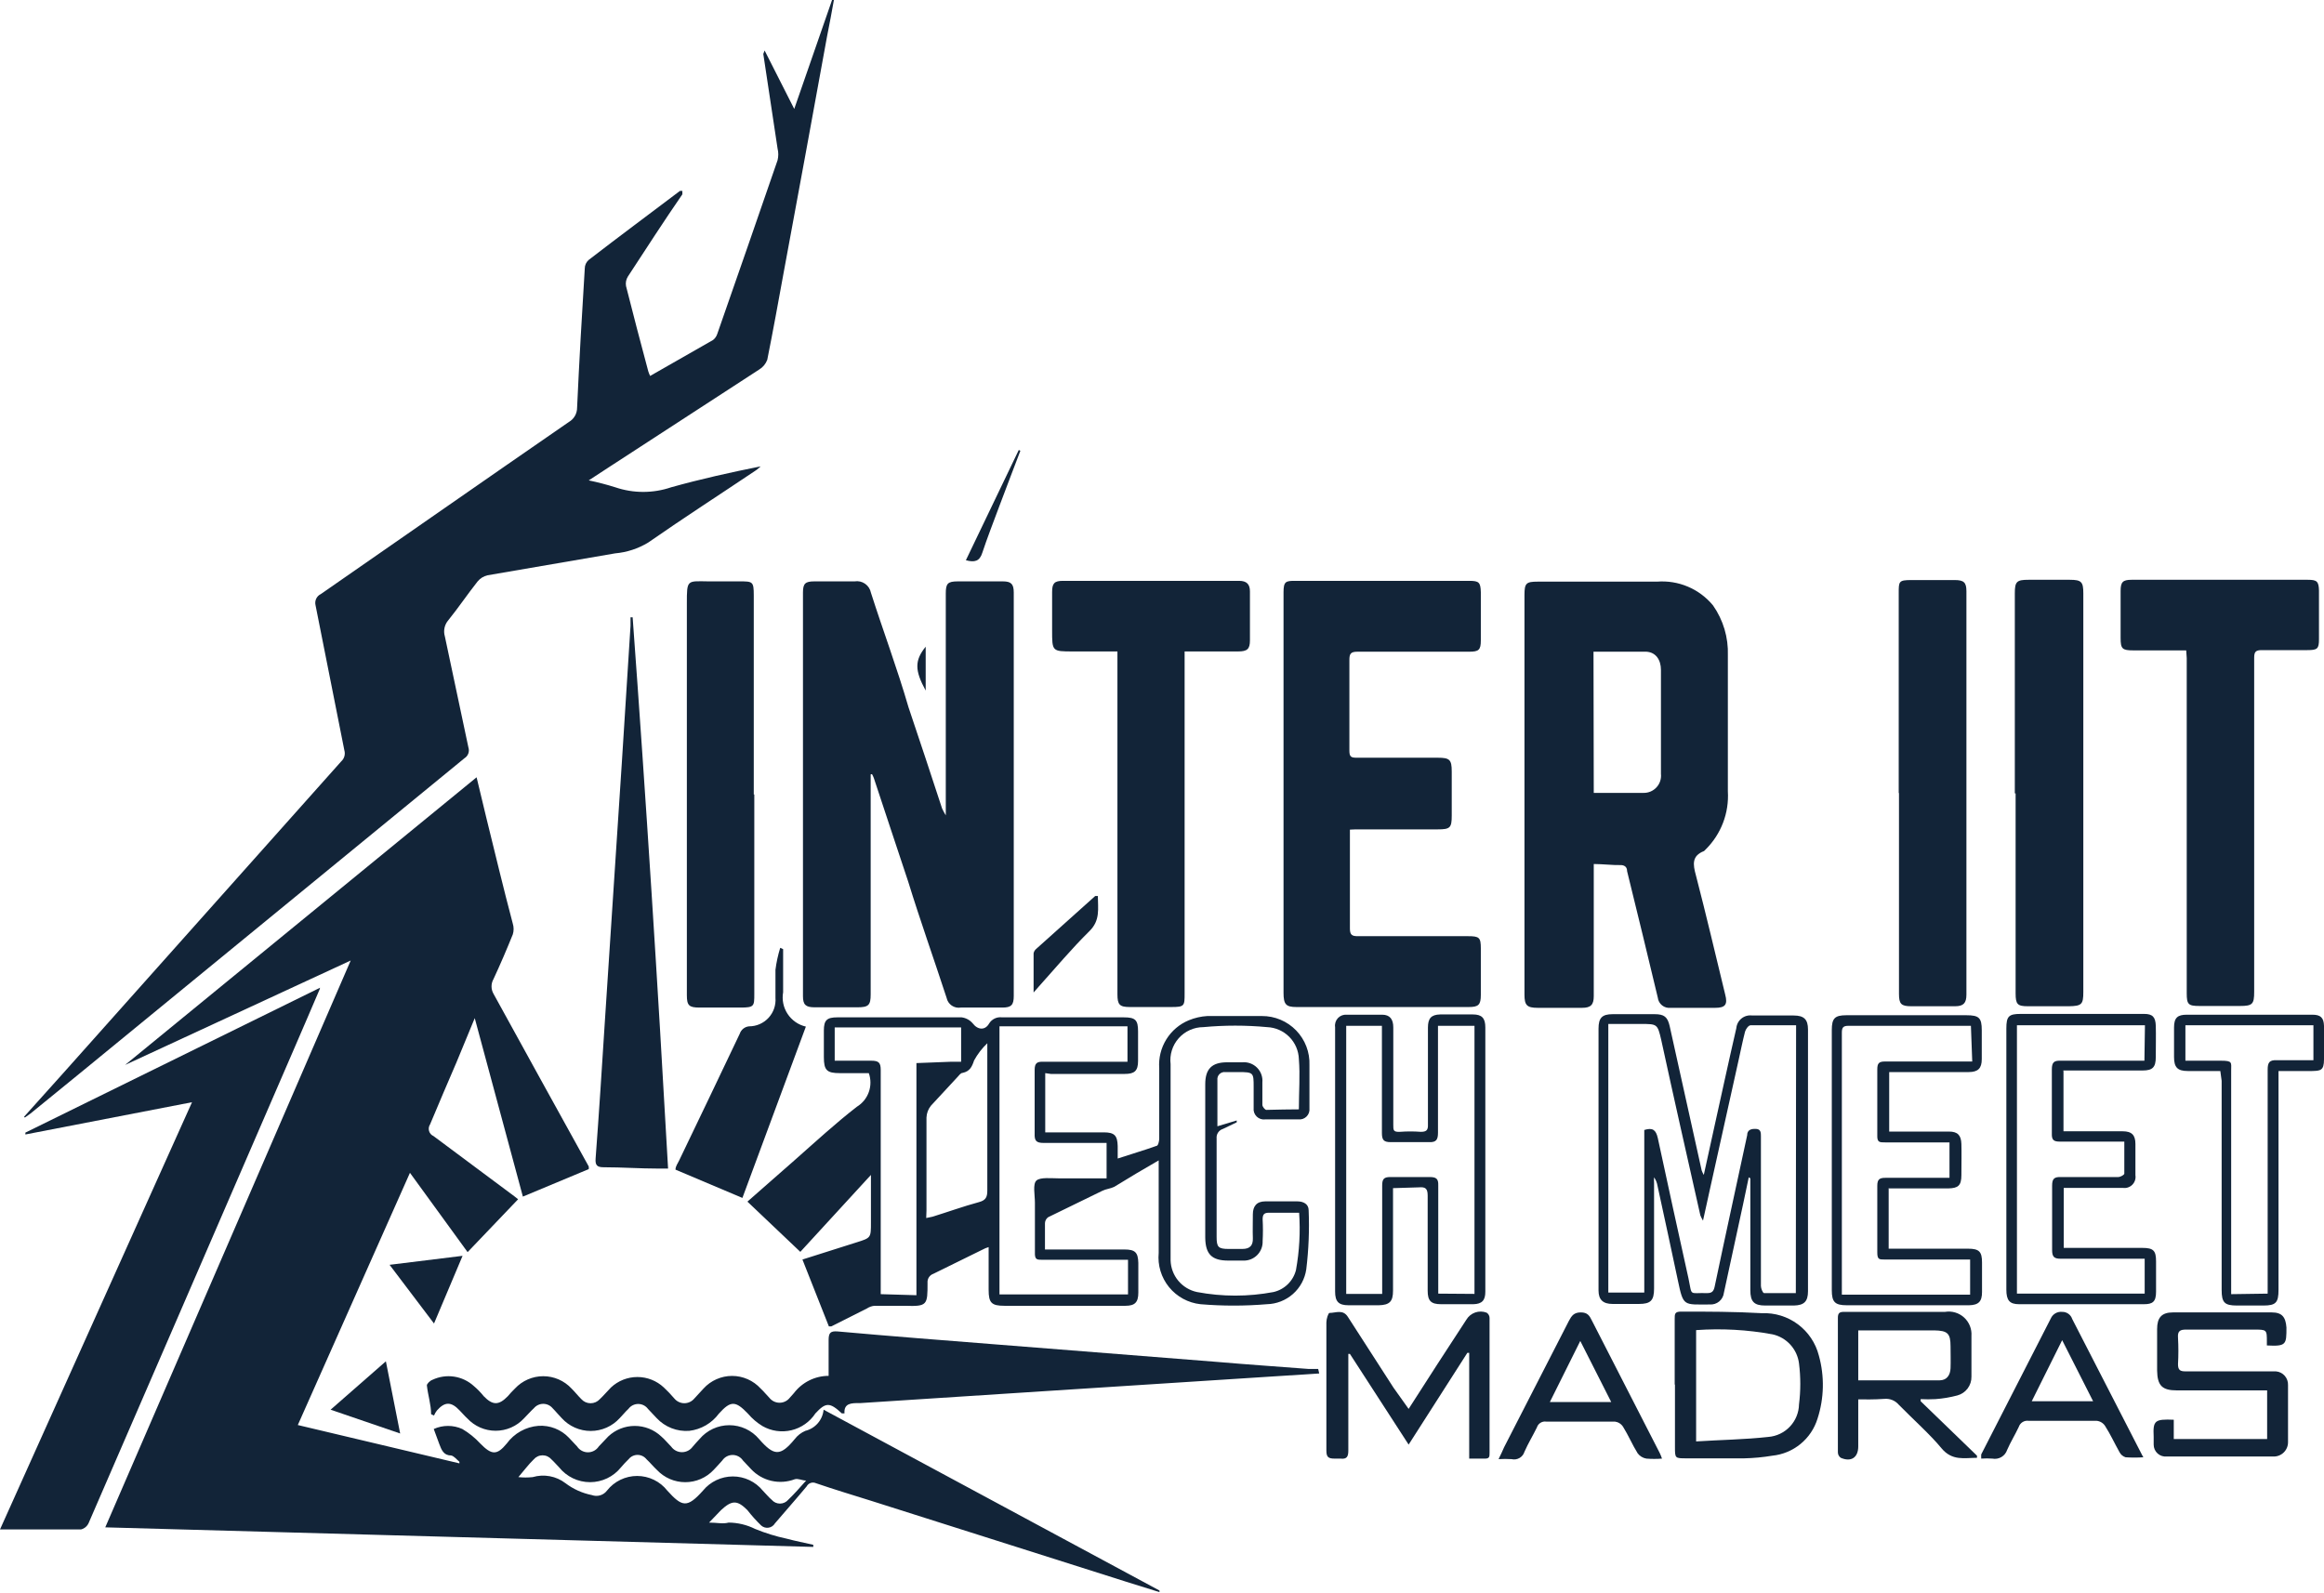 <svg width="754" height="517" viewBox="0 0 754 517" fill="none" xmlns="http://www.w3.org/2000/svg">
<g clip-path="url(#clip0_37_1217)">
<path d="M169.644 388.308L154.026 330.396L148.106 344.724C145.188 351.416 142.356 358.193 139.525 364.885C139.318 365.198 139.183 365.553 139.127 365.924C139.072 366.295 139.098 366.673 139.205 367.032C139.311 367.392 139.494 367.724 139.742 368.005C139.99 368.287 140.297 368.51 140.64 368.66L166.898 388.222L168.099 389.166L151.71 406.325L133.003 380.586L96.621 462.435L149.05 474.875V474.36C148.191 473.673 147.333 472.472 146.304 472.301C143.901 472.301 143.215 470.413 142.528 468.612C141.842 466.81 141.413 465.609 140.726 463.721C142.182 463.063 143.762 462.722 145.36 462.722C146.958 462.722 148.537 463.063 149.993 463.721C152.159 465.001 154.124 466.591 155.828 468.44C159.518 472.215 161.234 472.301 164.409 468.44C165.608 466.794 167.149 465.428 168.926 464.436C170.704 463.443 172.676 462.848 174.706 462.692C176.533 462.575 178.364 462.861 180.069 463.528C181.774 464.195 183.311 465.227 184.574 466.553L187.234 469.384C187.617 469.968 188.139 470.448 188.753 470.78C189.367 471.112 190.054 471.285 190.753 471.285C191.451 471.285 192.138 471.112 192.752 470.78C193.366 470.448 193.888 469.968 194.271 469.384L197.36 466.124C199.683 463.94 202.752 462.724 205.941 462.724C209.129 462.724 212.198 463.94 214.521 466.124C215.723 467.153 216.667 468.354 217.782 469.469C218.18 470.019 218.702 470.466 219.306 470.774C219.911 471.083 220.579 471.244 221.257 471.244C221.936 471.244 222.604 471.083 223.208 470.774C223.813 470.466 224.335 470.019 224.733 469.469C225.505 468.612 226.191 467.754 226.964 466.982C228.148 465.574 229.625 464.443 231.293 463.666C232.96 462.89 234.778 462.488 236.617 462.488C238.457 462.488 240.274 462.89 241.941 463.666C243.609 464.443 245.087 465.574 246.271 466.982C251.076 472.472 253.135 472.73 257.855 466.982C258.752 465.815 259.934 464.9 261.287 464.322C262.866 463.936 264.284 463.068 265.346 461.837C266.407 460.607 267.058 459.076 267.208 457.458L376.185 516.142V516.657L365.459 513.311L282.739 487.058C276.733 485.17 270.726 483.368 264.719 481.309C264.182 481.066 263.572 481.038 263.014 481.229C262.456 481.42 261.992 481.817 261.716 482.339C258.37 486.371 254.852 490.318 251.419 494.35C251.2 494.722 250.9 495.04 250.542 495.282C250.185 495.524 249.778 495.684 249.351 495.75C248.924 495.816 248.488 495.786 248.074 495.662C247.66 495.539 247.278 495.325 246.957 495.037C245.354 493.485 243.863 491.822 242.495 490.06C239.234 486.8 237.518 486.714 233.914 490.06L230.053 494.093C232.627 494.093 234.515 494.607 236.403 494.093C239.382 494.117 242.317 494.821 244.984 496.152C248.314 497.517 251.76 498.579 255.281 499.326C258.112 500.099 260.944 500.613 263.861 501.3V501.986L34.152 495.637L113.782 311.693L40.587 345.582L154.627 252.237L157.802 265.449C160.634 276.946 163.38 288.443 166.383 299.767C166.722 300.886 166.722 302.08 166.383 303.199C164.409 308.089 162.35 312.894 160.119 317.698C159.697 318.429 159.475 319.257 159.475 320.101C159.475 320.944 159.697 321.772 160.119 322.503C170.359 341.149 180.656 359.824 191.01 378.527C191.045 378.812 191.045 379.1 191.01 379.385L169.644 388.308ZM168.185 479.336C169.725 479.503 171.278 479.503 172.819 479.336C174.622 478.803 176.526 478.704 178.375 479.047C180.225 479.389 181.966 480.165 183.459 481.309C185.989 483.23 188.923 484.551 192.04 485.17C192.904 485.483 193.845 485.51 194.726 485.247C195.606 484.984 196.379 484.446 196.931 483.712C198.095 482.231 199.58 481.033 201.275 480.21C202.969 479.387 204.829 478.959 206.713 478.959C208.597 478.959 210.456 479.387 212.151 480.21C213.845 481.033 215.331 482.231 216.495 483.712C221.3 489.031 222.931 489.46 228.079 483.712C229.254 482.276 230.734 481.119 232.411 480.324C234.087 479.53 235.92 479.117 237.776 479.117C239.631 479.117 241.464 479.53 243.141 480.324C244.818 481.119 246.297 482.276 247.472 483.712C248.502 484.741 249.36 485.856 250.389 486.714C250.72 487.096 251.128 487.402 251.587 487.612C252.046 487.822 252.545 487.93 253.05 487.93C253.554 487.93 254.053 487.822 254.512 487.612C254.971 487.402 255.379 487.096 255.71 486.714C257.683 484.827 259.485 482.768 261.545 480.451C260.257 480.451 258.885 479.679 257.855 480.023C255.438 480.944 252.801 481.126 250.28 480.546C247.758 479.965 245.467 478.648 243.696 476.762L241.036 473.931C240.667 473.382 240.169 472.933 239.586 472.622C239.002 472.312 238.351 472.149 237.69 472.149C237.029 472.149 236.378 472.312 235.794 472.622C235.21 472.933 234.712 473.382 234.343 473.931C233.399 474.961 232.455 476.076 231.512 477.019C230.332 478.271 228.909 479.269 227.331 479.95C225.752 480.632 224.05 480.983 222.33 480.983C220.61 480.983 218.909 480.632 217.33 479.95C215.751 479.269 214.328 478.271 213.149 477.019C211.947 475.904 210.918 474.617 209.716 473.502C209.37 473.072 208.933 472.726 208.435 472.488C207.938 472.25 207.393 472.126 206.842 472.126C206.29 472.126 205.745 472.25 205.248 472.488C204.751 472.726 204.313 473.072 203.967 473.502C203.092 474.345 202.262 475.233 201.479 476.162C200.273 477.665 198.744 478.878 197.007 479.712C195.269 480.545 193.366 480.978 191.439 480.978C189.512 480.978 187.609 480.545 185.871 479.712C184.134 478.878 182.605 477.665 181.399 476.162C180.541 475.304 179.769 474.36 178.911 473.588C178.556 473.172 178.116 472.837 177.62 472.608C177.123 472.379 176.583 472.261 176.036 472.261C175.49 472.261 174.949 472.379 174.453 472.608C173.957 472.837 173.516 473.172 173.162 473.588C171.531 475.132 169.901 477.363 168.185 479.336Z" fill="#122438"/>
<path d="M7.809 362.398L20.594 348.156L110.693 247.089C111.187 246.647 111.546 246.074 111.728 245.436C111.91 244.798 111.908 244.123 111.723 243.486C108.548 227.785 105.545 212.085 102.37 196.385C102.2 195.678 102.278 194.935 102.591 194.28C102.903 193.624 103.431 193.095 104.086 192.781C130.944 174.163 157.716 155.461 184.574 136.929C185.387 136.46 186.061 135.784 186.528 134.97C186.995 134.157 187.239 133.234 187.234 132.296C187.921 117.281 188.779 102.182 189.723 87.167C189.718 86.63 189.831 86.099 190.053 85.609C190.276 85.121 190.602 84.686 191.01 84.337C200.792 76.787 210.746 69.408 220.614 61.944H221.386C221.413 62.315 221.413 62.688 221.386 63.059C215.465 71.639 209.545 80.819 203.71 89.742C203.133 90.661 202.919 91.762 203.109 92.83C205.426 102.01 207.828 111.19 210.317 120.456C210.485 120.982 210.686 121.498 210.918 122L231.34 110.332C231.984 109.826 232.462 109.139 232.713 108.359C239.292 89.541 245.813 70.752 252.277 51.992C252.583 50.752 252.583 49.456 252.277 48.217L247.644 17.502C247.644 17.502 247.644 17.502 248.073 16.387L257.683 35.347L269.954 3.05176e-05H270.554C269.868 3.947 269.096 7.893 268.323 11.84C263.69 37.349 258.999 62.888 254.251 88.454C252.535 97.892 250.819 107.329 248.931 116.767C248.43 118.096 247.492 119.215 246.271 119.941L197.703 151.514L191.01 155.889C193.906 156.489 196.77 157.234 199.591 158.12C205.487 160.133 211.886 160.133 217.782 158.12C227.307 155.46 236.918 153.316 246.785 151.342C246.378 151.738 245.948 152.111 245.498 152.458C233.743 160.351 221.901 167.987 210.317 176.051C207.059 178.033 203.389 179.236 199.591 179.569L158.145 186.69C156.902 186.987 155.788 187.68 154.97 188.663C151.71 192.781 148.706 197.243 145.446 201.275C144.836 201.984 144.414 202.835 144.219 203.749C144.024 204.664 144.062 205.612 144.33 206.508C146.904 218.52 149.393 230.531 151.967 242.542C152.183 243.188 152.173 243.887 151.939 244.526C151.705 245.165 151.261 245.706 150.68 246.06L25.657 348.499L9.868 361.368L8.066 362.655L7.809 362.398Z" fill="#122438"/>
<path d="M282.482 251.293V255.669C282.482 277.976 282.482 300.311 282.482 322.675C282.482 326.192 281.795 326.879 278.191 326.879H264.29C261.373 326.879 260.515 326.021 260.515 323.275C260.515 279.634 260.515 235.965 260.515 192.266C260.515 189.349 261.287 188.663 264.204 188.663C268.581 188.663 272.785 188.663 277.247 188.663C278.44 188.462 279.665 188.735 280.659 189.424C281.653 190.114 282.338 191.165 282.567 192.352C286.515 204.707 291.148 217.061 294.752 229.502C298.442 240.397 302.046 251.379 305.65 262.361C306.007 263.127 306.408 263.872 306.851 264.591C306.851 263.219 306.851 262.618 306.851 262.018C306.851 238.853 306.851 215.774 306.851 192.61C306.851 189.35 307.452 188.663 310.798 188.663H325.386C328.046 188.663 328.904 189.521 328.904 192.266C328.904 235.907 328.904 279.548 328.904 323.189C328.904 326.106 328.132 326.964 325.214 326.964H311.742C310.709 327.141 309.647 326.909 308.782 326.317C307.917 325.724 307.317 324.818 307.109 323.79C302.99 311.178 298.528 298.652 294.666 286.126C290.977 274.973 287.201 263.734 283.511 252.494C283.347 252.05 283.146 251.619 282.911 251.207L282.482 251.293Z" fill="#122438"/>
<path d="M517.082 280.378V323.275C517.082 326.021 516.139 327.05 513.307 327.05H498.891C495.373 327.05 494.601 326.192 494.601 322.761C494.601 299.768 494.601 276.689 494.601 253.696C494.601 233.534 494.601 213.286 494.601 193.125C494.601 189.264 495.115 188.749 498.891 188.749H537.591C541.021 188.476 544.466 189.036 547.633 190.38C550.8 191.724 553.596 193.814 555.782 196.471C559.1 201.212 560.787 206.902 560.587 212.686C560.587 227.356 560.587 242.113 560.587 256.784C560.8 260.262 560.268 263.745 559.024 267.001C557.781 270.256 555.857 273.208 553.38 275.659L552.865 276.174C548.832 277.718 549.261 280.549 550.205 283.981C553.551 296.85 556.554 309.72 559.729 322.761C560.587 326.021 559.729 327.05 556.469 327.05H542.053C541.556 327.11 541.053 327.07 540.572 326.934C540.091 326.798 539.642 326.567 539.251 326.256C538.86 325.945 538.534 325.559 538.294 325.121C538.053 324.683 537.901 324.201 537.848 323.704C534.587 309.977 531.241 296.336 527.894 282.694C527.894 281.236 526.95 280.635 525.406 280.721C523.861 280.807 519.743 280.378 517.082 280.378ZM517.082 257.299C522.66 257.299 527.98 257.299 533.214 257.299C534.007 257.316 534.795 257.163 535.524 256.852C536.254 256.54 536.908 256.077 537.444 255.492C537.98 254.907 538.385 254.215 538.633 253.462C538.88 252.708 538.963 251.91 538.878 251.122C538.878 239.683 538.878 228.443 538.878 217.404C538.878 214.058 537.162 211.656 534.158 211.485C528.495 211.485 522.832 211.485 516.997 211.485L517.082 257.299Z" fill="#122438"/>
<path d="M437.967 269.224V284.153C437.967 289.815 437.967 295.392 437.967 301.312C437.967 303.285 438.568 303.8 440.456 303.8H476.324C479.928 303.8 480.442 304.229 480.442 307.746C480.442 312.808 480.442 317.784 480.442 322.846C480.442 326.106 479.67 326.792 476.495 326.792H420.634C417.202 326.792 416.429 325.935 416.429 322.16C416.429 282.122 416.429 242.256 416.429 202.562C416.429 199.13 416.429 195.698 416.429 192.181C416.429 188.663 417.201 188.491 420.119 188.491H476.753C479.842 188.491 480.357 189.006 480.442 192.181V207.795C480.442 210.969 479.756 211.485 476.581 211.485H440.37C438.139 211.485 437.796 212.256 437.796 214.23C437.796 224.01 437.796 233.791 437.796 243.572C437.796 245.545 438.31 245.888 440.112 245.888H466.456C470.317 245.888 471.003 246.489 471.003 250.349V264.677C471.003 268.624 470.489 269.139 466.456 269.139H439.855L437.967 269.224Z" fill="#122438"/>
<path d="M339.116 348.241V367.459H358.079C361.597 367.459 362.541 368.489 362.627 371.92V375.953C367.003 374.495 371.208 373.293 375.241 371.835C375.756 371.835 376.099 370.291 376.099 369.518C376.099 361.883 376.099 354.247 376.099 346.611C375.868 343.342 376.672 340.083 378.397 337.296C380.122 334.509 382.68 332.334 385.71 331.082C387.621 330.293 389.651 329.829 391.716 329.71C397.637 329.71 403.558 329.71 409.393 329.71C411.469 329.696 413.526 330.104 415.439 330.908C417.353 331.712 419.084 332.895 420.528 334.387C421.971 335.878 423.098 337.647 423.839 339.586C424.579 341.524 424.92 343.593 424.838 345.667C424.838 350.3 424.838 355.019 424.838 359.652C424.893 360.138 424.837 360.631 424.675 361.093C424.514 361.555 424.25 361.975 423.904 362.321C423.557 362.667 423.138 362.93 422.676 363.092C422.214 363.254 421.721 363.31 421.234 363.255H410.508C410.004 363.324 409.49 363.276 409.007 363.116C408.524 362.956 408.083 362.689 407.719 362.333C407.355 361.977 407.077 361.543 406.906 361.064C406.735 360.584 406.676 360.072 406.733 359.566C406.733 357.335 406.733 355.105 406.733 352.788C406.733 348.07 406.733 347.898 401.756 347.898H397.551C397.203 347.857 396.85 347.895 396.519 348.01C396.188 348.124 395.887 348.313 395.639 348.56C395.391 348.808 395.203 349.109 395.088 349.44C394.974 349.771 394.936 350.124 394.977 350.472V365.486L401.241 363.599V364.199L396.779 366.344C396.13 366.54 395.57 366.955 395.194 367.519C394.819 368.082 394.651 368.759 394.72 369.433C394.72 380.071 394.72 390.709 394.72 401.348C394.72 404.694 395.234 405.295 398.667 405.295H403.043C405.531 405.295 406.561 404.18 406.475 401.777C406.389 399.375 406.475 396.63 406.475 394.056C406.475 391.482 407.677 389.852 410.508 389.852H420.891C422.865 389.852 424.581 390.709 424.581 392.769C424.84 399.156 424.581 405.555 423.809 411.901C423.363 414.996 421.833 417.833 419.492 419.907C417.151 421.98 414.15 423.157 411.023 423.226C403.856 423.828 396.652 423.828 389.485 423.226C385.49 422.793 381.826 420.803 379.288 417.688C376.75 414.572 375.543 410.582 375.927 406.582C375.927 398.002 375.927 388.737 375.927 379.814C375.927 379.042 375.927 378.184 375.927 376.554C370.865 379.471 366.231 382.216 361.512 385.133C360.31 385.734 358.852 385.819 357.65 386.42L340.059 394.999C339.758 395.217 339.508 395.5 339.33 395.826C339.152 396.153 339.049 396.516 339.03 396.887C339.03 399.633 339.03 402.378 339.03 405.467H341.861H364.772C368.29 405.467 369.234 406.41 369.32 409.842V419.451C369.32 422.626 368.205 423.741 365.116 423.741H325.901C321.696 423.741 320.753 422.797 320.753 418.593V404.694C320.036 404.901 319.345 405.19 318.693 405.552L302.819 413.36C302.224 413.567 301.716 413.966 301.375 414.494C301.033 415.023 300.877 415.65 300.931 416.277C300.931 423.484 300.931 423.998 293.551 423.741H283.683C282.825 423.831 282.002 424.125 281.281 424.599L269.696 430.433H268.924L260.343 408.727L277.934 403.15C282.568 401.691 282.568 401.691 282.568 396.715V381.272L259.657 406.238L242.495 389.938L258.026 376.296C264.634 370.462 271.155 364.456 278.02 359.137C279.815 358.039 281.178 356.357 281.881 354.373C282.584 352.39 282.584 350.225 281.881 348.241H272.442C268.238 348.241 267.294 347.297 267.294 343.008V334.428C267.294 331.082 268.238 330.138 271.67 330.138H300.588C304.363 330.138 308.224 330.138 312 330.138C313.406 330.322 314.692 331.026 315.604 332.112C317.234 334.257 319.637 334.429 320.924 332.112C321.362 331.414 321.991 330.857 322.736 330.507C323.482 330.157 324.312 330.029 325.129 330.138H364.601C368.376 330.138 369.234 330.997 369.234 334.686C369.234 338.375 369.234 341.035 369.234 344.295C369.234 347.555 368.033 348.499 364.944 348.499H340.918L339.116 348.241ZM421.406 359.995C421.406 354.333 421.835 348.928 421.406 343.694C421.321 340.982 420.212 338.404 418.301 336.477C416.39 334.551 413.82 333.42 411.109 333.313C404.231 332.669 397.307 332.669 390.429 333.313C388.913 333.314 387.414 333.637 386.031 334.26C384.648 334.882 383.413 335.791 382.408 336.926C381.402 338.062 380.649 339.397 380.198 340.844C379.746 342.292 379.607 343.819 379.789 345.324C379.789 366.516 379.789 388.222 379.789 408.984C379.852 411.415 380.734 413.754 382.291 415.622C383.848 417.49 385.99 418.778 388.37 419.279C396.564 420.824 404.974 420.824 413.168 419.279C414.921 418.878 416.53 418 417.816 416.744C419.103 415.488 420.019 413.901 420.462 412.158C421.576 406.019 421.922 399.765 421.492 393.541H420.29H411.71C410.079 393.541 409.65 394.142 409.65 395.686C409.778 398.029 409.778 400.378 409.65 402.721C409.688 403.572 409.546 404.421 409.235 405.214C408.923 406.007 408.449 406.726 407.843 407.324C407.236 407.923 406.511 408.387 405.714 408.688C404.917 408.989 404.065 409.119 403.215 409.07H398.495C393.175 409.07 391.116 407.011 391.03 401.692V383.245C391.03 372.778 391.03 362.312 391.03 351.845C391.03 346.869 393.175 344.724 398.152 344.724H403.043C403.919 344.645 404.802 344.759 405.629 345.059C406.456 345.359 407.207 345.837 407.829 346.458C408.451 347.08 408.929 347.831 409.229 348.658C409.529 349.485 409.643 350.368 409.564 351.244C409.564 353.646 409.564 356.134 409.564 358.536C409.564 359.137 410.423 360.167 410.852 360.167C414.799 360.081 418.059 359.995 421.406 359.995ZM365.974 408.813H338.258C336.37 408.813 335.683 408.812 335.769 406.324C335.769 401.005 335.769 395.6 335.769 390.281C335.769 387.793 334.997 384.19 336.284 383.074C337.571 381.959 341.089 382.388 343.663 382.388H359.023V370.891H356.277C350.442 370.891 344.521 370.891 338.601 370.891C336.112 370.891 335.597 370.119 335.683 367.802C335.683 360.939 335.683 354.075 335.683 347.212C335.683 344.981 336.456 344.466 338.515 344.552H365.802V333.056H324.271V420.052H365.974V408.813ZM297.327 420.309V417.392C297.327 396.887 297.327 376.468 297.327 356.049C297.327 352.359 297.327 348.67 297.327 344.981L308.396 344.552H311.828V333.399H270.812V344.209C274.931 344.209 278.792 344.209 282.654 344.209C285.056 344.209 285.743 344.809 285.743 347.212C285.743 370.462 285.743 393.626 285.743 416.877V419.966L297.327 420.309ZM300.502 395.257L302.561 394.828C307.538 393.284 312.515 391.482 317.578 390.109C319.894 389.508 320.323 388.393 320.323 386.334C320.323 371.32 320.323 356.392 320.323 341.463C320.323 340.691 320.323 340.005 320.323 338.547C318.612 340.171 317.164 342.052 316.033 344.123C315.347 346.182 314.66 347.641 312.343 348.156C311.657 348.156 311.142 349.013 310.627 349.528C307.795 352.617 304.964 355.62 302.046 358.794C301.155 359.889 300.643 361.244 300.588 362.655C300.588 372.693 300.588 382.731 300.588 392.769L300.502 395.257Z" fill="#122438"/>
<path d="M103.743 320.958C100.997 327.307 98.337 333.656 95.591 339.919L58.007 426.744C48.224 449.222 38.528 471.786 28.746 494.264C28.514 494.774 28.17 495.224 27.739 495.581C27.308 495.937 26.801 496.191 26.257 496.323C17.677 496.323 9.696 496.323 1.373 496.323H0L62.297 357.679L8.238 368.146V367.545L103.828 320.53L103.743 320.958Z" fill="#122438"/>
<path d="M384.337 211.399V214.744C384.337 250.607 384.337 286.469 384.337 322.332C384.337 326.45 384.337 326.792 379.961 326.792H366.574C363.228 326.792 362.541 326.021 362.541 322.675C362.541 286.698 362.541 250.75 362.541 214.83V211.399H348.126C341.347 211.399 341.347 211.398 341.347 204.535C341.347 200.417 341.347 195.956 341.347 192.095C341.347 189.264 342.119 188.491 344.865 188.491H402.013C404.502 188.491 405.532 189.607 405.532 191.923C405.532 197.242 405.532 202.476 405.532 207.795C405.532 210.626 404.673 211.399 401.67 211.399H384.337Z" fill="#122438"/>
<path d="M709.294 211.055H692.132C688.528 211.055 688.013 210.541 688.013 207.023V191.751C688.013 188.92 688.7 188.148 691.531 188.148H748.766C751.683 188.148 752.284 188.663 752.37 191.58V207.452C752.37 210.541 751.855 210.969 748.594 210.969H733.835C731.861 210.969 731.347 211.484 731.347 213.458C731.347 249.606 731.347 285.726 731.347 321.817C731.347 325.849 730.832 326.449 726.713 326.449H713.584C709.98 326.449 709.465 325.935 709.465 322.332C709.465 286.012 709.465 249.749 709.465 213.544L709.294 211.055Z" fill="#122438"/>
<path d="M428.013 445.705L411.967 446.734L342.72 451.195L279.135 455.314H278.621C276.304 455.314 273.729 455.314 273.987 458.66H273.129C269.182 454.971 267.894 455.056 264.548 458.66C262.751 461.403 259.974 463.357 256.784 464.123C253.595 464.888 250.233 464.407 247.386 462.778C245.606 461.697 244.012 460.335 242.667 458.745C238.634 454.541 237.089 454.455 233.228 458.745C232.092 460.282 230.653 461.57 229 462.529C227.347 463.488 225.515 464.098 223.617 464.322C221.662 464.467 219.699 464.173 217.873 463.46C216.046 462.747 214.403 461.635 213.063 460.204L210.231 457.201C209.864 456.704 209.386 456.301 208.834 456.023C208.283 455.744 207.674 455.6 207.056 455.6C206.439 455.6 205.83 455.744 205.278 456.023C204.727 456.301 204.248 456.704 203.881 457.201C202.852 458.145 201.993 459.26 201.05 460.204C199.859 461.513 198.409 462.558 196.791 463.274C195.173 463.989 193.423 464.359 191.654 464.359C189.884 464.359 188.135 463.989 186.516 463.274C184.898 462.558 183.448 461.513 182.257 460.204C181.228 459.174 180.284 457.973 179.254 456.944C178.884 456.509 178.423 456.16 177.905 455.921C177.386 455.682 176.822 455.558 176.251 455.558C175.68 455.558 175.116 455.682 174.597 455.921C174.079 456.16 173.618 456.509 173.248 456.944C172.132 457.973 171.102 459.175 169.987 460.29C168.814 461.553 167.394 462.56 165.814 463.249C164.234 463.938 162.529 464.293 160.805 464.293C159.082 464.293 157.377 463.938 155.797 463.249C154.217 462.56 152.796 461.553 151.624 460.29C150.766 459.518 149.993 458.574 149.135 457.716C146.389 454.799 144.33 454.799 141.756 457.716C141.373 458.216 141.056 458.764 140.812 459.346L139.868 458.917C139.868 455.828 138.838 452.74 138.495 449.566C138.495 449.051 139.525 448.021 140.297 447.764C142.474 446.733 144.907 446.37 147.289 446.722C149.672 447.073 151.897 448.122 153.683 449.737C154.876 450.744 155.968 451.865 156.944 453.083C159.861 456.086 161.835 456.086 164.753 453.083C165.48 452.213 166.253 451.383 167.069 450.595C168.242 449.332 169.663 448.324 171.243 447.635C172.822 446.946 174.527 446.591 176.251 446.591C177.974 446.591 179.679 446.946 181.259 447.635C182.839 448.324 184.26 449.332 185.432 450.595C186.548 451.71 187.492 452.911 188.607 454.027C188.986 454.448 189.449 454.786 189.966 455.017C190.484 455.248 191.044 455.368 191.611 455.368C192.177 455.368 192.738 455.248 193.255 455.017C193.773 454.786 194.236 454.448 194.614 454.027C195.901 452.825 197.017 451.453 198.218 450.252C200.541 448.068 203.61 446.852 206.799 446.852C209.987 446.852 213.056 448.068 215.38 450.252C216.589 451.389 217.735 452.592 218.812 453.855C219.207 454.324 219.699 454.701 220.255 454.96C220.811 455.219 221.417 455.353 222.03 455.353C222.643 455.353 223.249 455.219 223.805 454.96C224.36 454.701 224.853 454.324 225.248 453.855C226.277 452.826 227.221 451.625 228.251 450.595C229.425 449.304 230.856 448.273 232.452 447.568C234.048 446.862 235.773 446.497 237.518 446.497C239.263 446.497 240.989 446.862 242.585 447.568C244.181 448.273 245.611 449.304 246.786 450.595C247.815 451.539 248.673 452.654 249.617 453.598C250.011 454.097 250.512 454.501 251.085 454.779C251.657 455.057 252.285 455.201 252.921 455.201C253.557 455.201 254.185 455.057 254.757 454.779C255.329 454.501 255.831 454.097 256.224 453.598L257.597 452.053C258.916 450.323 260.617 448.919 262.566 447.952C264.516 446.984 266.662 446.48 268.838 446.477C268.838 442.53 268.838 438.669 268.838 434.894C268.838 432.492 269.439 431.891 271.756 432.063C288.918 433.607 306.68 434.98 324.099 436.353L394.634 441.93C404.588 442.788 414.627 443.474 424.667 444.246C425.696 444.246 426.64 444.246 427.67 444.246L428.013 445.705Z" fill="#122438"/>
<path d="M616.02 257.385V192.438C616.02 188.663 616.02 188.234 620.139 188.234C624.258 188.234 629.578 188.234 634.211 188.234C637.129 188.234 637.987 189.006 637.987 191.837C637.987 235.478 637.987 279.119 637.987 322.76C637.987 325.506 637.043 326.535 634.297 326.535H620.053C616.792 326.535 616.106 325.763 616.106 322.503V257.299L616.02 257.385Z" fill="#122438"/>
<path d="M653.69 257.471V192.524C653.69 188.749 654.291 188.148 658.066 188.148H671.538C675.314 188.148 675.914 188.835 675.914 192.524C675.914 219.635 675.914 246.746 675.914 273.857C675.914 289.815 675.914 305.859 675.914 321.903C675.914 325.935 675.4 326.45 671.281 326.535H657.98C654.548 326.535 653.947 325.935 653.947 322.332V257.471H653.69Z" fill="#122438"/>
<path d="M244.726 257.814V322.503C244.726 326.535 244.726 326.964 240.178 326.964H226.964C223.531 326.964 222.845 326.278 222.845 322.932C222.845 280.55 222.845 238.196 222.845 195.87C222.845 187.977 222.845 188.577 229.967 188.663H239.921C244.211 188.663 244.554 188.663 244.554 193.21V257.814H244.726Z" fill="#122438"/>
<path d="M216.753 379.214H213.578C207.657 379.214 201.822 378.785 195.901 378.785C193.756 378.785 193.069 378.184 193.241 375.953C194.357 361.111 195.3 346.268 196.244 331.426C198.046 303.457 199.934 275.573 201.736 247.69L204.568 203.076C204.568 202.133 204.568 201.189 204.568 200.331H205.254C209.63 259.787 213.406 319.329 216.753 379.214Z" fill="#122438"/>
<path d="M567.366 382.044L565.564 390.624C563.505 400.233 561.36 409.928 559.3 419.537C559.171 420.629 558.627 421.63 557.78 422.333C556.934 423.035 555.85 423.385 554.752 423.312C546.172 423.312 546.172 424.084 544.37 415.505C542.224 405.295 539.993 395.085 537.762 384.79C537.603 383.802 537.222 382.863 536.647 382.044C536.604 382.644 536.604 383.246 536.647 383.846C536.647 395.343 536.647 406.839 536.647 418.164C536.647 422.025 535.531 423.14 531.756 423.14H523.175C520.086 423.14 518.627 421.768 518.627 418.765V333.828C518.627 330.31 519.742 329.109 523.261 329.109H536.818C539.908 329.109 541.023 329.967 541.709 332.97C545.142 348.585 548.603 364.2 552.092 379.814C552.275 380.321 552.505 380.809 552.779 381.273C553.809 376.468 554.752 372.178 555.696 367.974C558.271 356.392 560.759 344.81 563.333 333.656C563.386 333.042 563.563 332.445 563.853 331.901C564.144 331.357 564.542 330.878 565.024 330.493C565.505 330.107 566.06 329.824 566.655 329.66C567.249 329.496 567.871 329.454 568.482 329.538H581.954C585.3 329.538 586.587 330.825 586.587 334.085C586.587 362.398 586.587 390.71 586.587 419.022C586.587 422.368 585.3 423.569 582.039 423.655H572.686C569.082 423.655 567.881 422.368 567.881 418.679C567.881 406.839 567.881 395 567.881 383.074C567.881 383.074 567.881 383.074 567.881 382.388L567.366 382.044ZM582.726 332.712C577.577 332.712 572.772 332.712 567.967 332.712C567.28 332.712 566.422 333.914 566.165 334.772C565.393 337.775 564.792 340.777 564.106 343.866L554.581 386.764C553.98 389.681 553.294 392.512 552.521 396.115C552.197 395.563 551.911 394.989 551.663 394.399C547.373 375.352 543.082 356.392 538.964 337.431C537.762 332.284 537.676 332.283 532.356 332.283H521.802V419.451H533.472V366.687C536.218 365.829 537.247 366.687 537.848 369.261C541.109 384.418 544.427 399.604 547.802 414.818C549.089 420.824 547.802 419.451 553.894 419.623C555.353 419.623 555.954 419.108 556.297 417.564C559.729 401.177 563.333 384.79 566.851 368.403C566.851 366.602 568.224 366.259 569.769 366.344C571.313 366.43 571.313 367.631 571.313 368.746V387.107C571.313 397.145 571.313 407.183 571.313 417.307C571.313 418.079 571.914 419.623 572.343 419.623C575.775 419.623 579.208 419.623 582.64 419.623L582.726 332.712Z" fill="#122438"/>
<path d="M451.954 385.562V390.539C451.954 399.976 451.954 409.413 451.954 418.851C451.954 422.368 450.838 423.484 447.32 423.569H437.538C434.277 423.569 433.162 422.368 433.162 419.108C433.162 390.51 433.162 361.911 433.162 333.313C433.082 332.787 433.123 332.251 433.28 331.743C433.438 331.235 433.709 330.77 434.072 330.382C434.435 329.993 434.882 329.693 435.378 329.502C435.875 329.312 436.408 329.236 436.937 329.281H448.436C450.924 329.281 452.04 330.739 452.04 333.399C452.04 343.952 452.04 354.504 452.04 365.057C452.04 366.773 452.04 367.374 454.185 367.288C456.441 367.116 458.707 367.116 460.964 367.288C462.766 367.288 463.366 366.773 463.281 364.885C463.281 354.418 463.281 343.952 463.281 333.485C463.281 330.482 464.31 329.281 467.228 329.195H477.868C480.786 329.195 481.901 330.396 481.901 333.399C481.901 361.997 481.901 390.595 481.901 419.194C481.901 422.025 480.786 423.141 478.04 423.226H467.571C464.31 423.226 463.195 422.197 463.195 418.851C463.195 408.555 463.195 398.26 463.195 387.964C463.195 385.648 462.423 385.133 460.363 385.305L451.954 385.562ZM478.383 419.88V332.884H466.541V335.63C466.541 346.268 466.541 356.906 466.541 367.545C466.541 369.776 466.027 370.72 463.71 370.634C459.505 370.634 455.129 370.634 451.182 370.634C448.865 370.634 448.35 369.862 448.35 367.631C448.35 356.907 448.35 346.182 448.35 335.372C448.35 334.6 448.35 333.742 448.35 332.884H436.766V419.88H448.436V416.877C448.436 406.153 448.436 395.428 448.436 384.704C448.436 382.559 449.036 381.959 451.096 381.959C455.3 381.959 459.677 381.959 463.795 381.959C465.941 381.959 466.713 382.473 466.627 384.704C466.627 395.428 466.627 406.153 466.627 416.963V419.794L478.383 419.88Z" fill="#122438"/>
<path d="M612.759 385.562V405.209H638.501C642.105 405.209 643.049 406.153 643.049 409.671V419.28C643.049 422.368 641.934 423.484 638.845 423.569H599.201C595.34 423.569 594.31 422.54 594.31 418.679C594.31 390.538 594.31 362.398 594.31 334.257C594.31 330.482 595.254 329.453 599.03 329.453H637.987C642.105 329.453 642.964 330.31 642.964 334.342V343.694C642.964 346.697 641.762 347.898 638.673 347.898H612.931V367.202H632.323C635.155 367.202 636.27 368.403 636.356 371.235C636.442 374.066 636.356 377.927 636.356 381.358C636.356 384.79 635.241 385.562 632.152 385.648H612.931L612.759 385.562ZM639.445 332.884H637.643H599.63C597.828 332.884 597.571 333.656 597.571 335.201C597.571 362.741 597.571 390.281 597.571 417.821C597.571 418.593 597.571 419.279 597.571 420.137H639.188V408.727H611.472C609.67 408.727 609.069 408.727 609.069 406.41C609.069 399.204 609.069 391.997 609.069 384.79C609.069 382.645 609.841 382.216 611.729 382.216H632.495V370.72H629.577C623.571 370.72 617.564 370.72 611.643 370.72C609.756 370.72 608.983 370.72 609.069 368.317C609.069 361.196 609.069 354.076 609.069 347.04C609.069 345.067 609.584 344.467 611.558 344.467H637.214H639.874L639.445 332.884Z" fill="#122438"/>
<path d="M669.479 347.641V367.116H688.7C691.617 367.116 692.818 368.318 692.818 371.235C692.818 374.152 692.818 378.012 692.818 381.358C692.906 381.919 692.861 382.493 692.685 383.033C692.509 383.572 692.208 384.063 691.806 384.465C691.405 384.866 690.914 385.167 690.374 385.343C689.834 385.519 689.261 385.564 688.7 385.476C683.208 385.476 677.716 385.476 672.31 385.476H669.564V404.952H671.881H695.049C698.653 404.952 699.512 405.81 699.512 409.328C699.512 412.845 699.512 415.934 699.512 419.194C699.512 422.454 698.396 423.226 695.564 423.226H655.063C651.974 423.226 650.944 421.939 650.944 418.507V338.718C650.944 337.088 650.944 335.458 650.944 333.742C650.944 329.796 651.716 329.023 655.578 329.023H695.65C698.396 329.023 699.34 330.053 699.426 332.884C699.512 335.715 699.426 339.662 699.426 343.008C699.426 346.354 698.396 347.383 695.135 347.383H669.393L669.479 347.641ZM695.908 332.712H654.376V419.794H695.822V408.469H692.733C684.667 408.469 676.601 408.469 668.535 408.469C666.389 408.469 665.789 407.783 665.789 405.638C665.789 398.717 665.789 391.768 665.789 384.79C665.789 382.473 666.475 381.873 668.792 381.959C674.884 381.959 681.063 381.959 687.241 381.959C687.927 381.959 689.214 381.273 689.214 380.844C689.214 377.498 689.214 374.151 689.214 370.462H668.363C666.389 370.462 665.617 370.033 665.703 367.803C665.703 360.939 665.703 353.99 665.703 347.04C665.703 344.638 666.475 344.123 668.706 344.209H695.736L695.908 332.712Z" fill="#122438"/>
<path d="M254.079 308.004V316.583C254.079 318.385 254.079 320.186 254.079 321.988C253.642 324.439 254.164 326.964 255.538 329.04C256.912 331.117 259.032 332.586 261.459 333.142L240.865 388.737L219.155 379.557C219.155 378.441 219.928 377.498 220.357 376.554C226.964 362.827 233.485 349.185 240.007 335.458C240.22 334.809 240.618 334.237 241.151 333.81C241.684 333.384 242.33 333.122 243.01 333.056C244.197 333.06 245.372 332.817 246.46 332.344C247.549 331.87 248.527 331.176 249.334 330.305C250.14 329.434 250.757 328.406 251.146 327.284C251.534 326.163 251.686 324.973 251.591 323.79C251.591 320.701 251.591 317.698 251.591 314.696C251.9 312.282 252.417 309.899 253.135 307.574L254.079 308.004Z" fill="#122438"/>
<path d="M457.017 457.201C463.366 447.249 469.545 437.726 475.723 428.288C476.37 427.181 477.39 426.34 478.601 425.916C479.811 425.492 481.133 425.512 482.33 425.972C482.617 426.157 482.854 426.411 483.019 426.71C483.184 427.01 483.271 427.346 483.274 427.687C483.274 442.273 483.274 456.772 483.274 471.357C483.274 472.816 483.274 473.416 481.386 473.33H476.667V439.012H476.066L457.017 468.784L437.967 439.356H437.452V446.477C437.452 454.541 437.452 462.606 437.452 470.671C437.452 472.644 437.023 473.588 434.878 473.33H432.99C430.931 473.33 430.33 472.816 430.33 470.671C430.33 456.858 430.33 443.045 430.33 429.146C430.33 428.031 430.931 426.057 431.36 426.057C433.419 426.057 435.736 424.771 437.366 427.43L452.125 450.337L457.017 457.201Z" fill="#122438"/>
<path d="M602.891 454.112V469.384C602.891 472.987 600.574 474.532 597.228 473.073C596.934 472.874 596.693 472.606 596.529 472.291C596.364 471.977 596.28 471.626 596.284 471.271C596.284 456.772 596.284 442.187 596.284 427.601C596.284 426.057 596.884 425.714 598.257 425.714C609.155 425.714 620.139 425.714 631.036 425.714C632.138 425.529 633.267 425.597 634.339 425.913C635.411 426.228 636.397 426.782 637.223 427.534C638.05 428.286 638.694 429.215 639.109 430.253C639.524 431.29 639.697 432.407 639.617 433.521C639.617 437.897 639.617 442.101 639.617 446.734C639.647 448.111 639.215 449.458 638.391 450.562C637.567 451.666 636.398 452.462 635.069 452.825C632.738 453.447 630.354 453.849 627.947 454.026C626.347 454.113 624.742 454.113 623.142 454.026V454.713L641.419 472.387V473.073C637.386 473.073 633.353 474.189 629.835 469.899C626.317 465.609 620.653 460.547 616.02 455.828C615.465 455.176 614.764 454.665 613.973 454.337C613.183 454.009 612.325 453.873 611.472 453.941C607.782 454.198 605.38 454.112 602.891 454.112ZM602.891 447.935C611.472 447.935 620.568 447.935 629.234 447.935C631.637 447.935 632.752 446.219 632.838 443.989C632.924 441.758 632.838 439.27 632.838 436.953C632.838 432.664 631.894 431.806 627.518 431.72H602.891V447.935Z" fill="#122438"/>
<path d="M705.26 460.719V466.982H735.551V451.195H732.805H706.29C701.485 451.195 699.94 449.651 699.855 444.76V431.291C699.855 427.602 701.313 425.886 705.003 425.886C715.643 425.886 726.369 425.886 737.01 425.886C740.356 425.886 741.558 427.345 741.815 430.776C741.815 436.267 741.815 436.954 735.465 436.61C735.465 436.61 735.465 435.838 735.465 435.409C735.465 431.463 735.465 431.462 731.175 431.462C723.881 431.462 716.587 431.462 709.293 431.462C707.32 431.462 706.462 431.891 706.633 434.122C706.795 436.98 706.795 439.844 706.633 442.701C706.633 444.589 707.32 445.018 709.036 445.018H734.779H738.383C739.49 445.106 740.521 445.62 741.257 446.452C741.993 447.284 742.378 448.37 742.33 449.48C742.33 455.657 742.33 461.834 742.33 467.925C742.344 468.571 742.222 469.212 741.973 469.808C741.725 470.404 741.354 470.941 740.886 471.385C740.417 471.83 739.861 472.172 739.252 472.388C738.644 472.605 737.997 472.692 737.353 472.644H703.029C702.487 472.704 701.939 472.65 701.42 472.483C700.901 472.316 700.422 472.042 700.017 471.677C699.612 471.312 699.288 470.866 699.068 470.367C698.848 469.868 698.736 469.329 698.739 468.783C698.739 467.925 698.739 467.067 698.739 466.209C698.482 460.976 699.082 460.461 705.26 460.719Z" fill="#122438"/>
<path d="M543.34 449.308C543.34 442.187 543.34 435.152 543.34 428.031C543.34 426.401 543.34 425.628 545.399 425.628C553.98 425.628 562.561 425.628 571.657 426.143C575.839 425.973 579.953 427.244 583.311 429.742C586.669 432.241 589.067 435.816 590.106 439.871C591.982 446.599 591.833 453.731 589.676 460.375C588.682 463.597 586.76 466.455 584.15 468.591C581.54 470.727 578.359 472.048 575.003 472.387C571.996 472.889 568.956 473.175 565.908 473.244H547.201C543.426 473.244 543.426 473.244 543.426 469.555V449.308H543.34ZM550.29 431.634V467.754C558.271 467.239 565.993 467.153 573.716 466.295C576.388 466.083 578.887 464.886 580.726 462.936C582.565 460.986 583.614 458.422 583.67 455.742C584.227 451.327 584.227 446.86 583.67 442.444C583.388 440.178 582.412 438.055 580.876 436.365C579.34 434.676 577.318 433.502 575.089 433.007C566.914 431.503 558.581 431.042 550.29 431.634Z" fill="#122438"/>
<path d="M720.363 347.555H709.809C706.462 347.555 705.347 346.354 705.347 343.008C705.347 339.662 705.347 336.573 705.347 333.399C705.347 330.224 706.548 329.281 709.465 329.281H750.225C752.885 329.281 753.914 330.224 754 332.884C754.086 335.544 754 340.091 754 343.78C754 347.469 752.799 347.469 750.139 347.555H739.241C739.241 348.499 739.241 349.271 739.241 349.957V418.593C739.241 422.711 738.383 423.655 734.35 423.655H725.769C721.736 423.655 720.792 422.711 720.792 418.593C720.792 395.943 720.792 373.379 720.792 350.73L720.363 347.555ZM735.723 419.794V416.706C735.723 393.541 735.723 370.291 735.723 347.126C735.723 344.724 736.324 343.952 738.726 344.037C742.673 344.037 746.621 344.037 750.568 344.037V332.712H709.036V344.209C713.069 344.209 716.845 344.209 720.621 344.209C724.396 344.209 723.881 344.81 723.881 347.383C723.881 370.548 723.881 393.798 723.881 416.963V419.966L735.723 419.794Z" fill="#122438"/>
<path d="M539.221 473.33C537.536 473.464 535.843 473.464 534.158 473.33C533.029 473.143 532.016 472.528 531.327 471.614C529.611 468.869 528.323 465.78 526.607 463.035C526.319 462.569 525.931 462.174 525.471 461.878C525.011 461.581 524.49 461.39 523.947 461.319C516.482 461.319 509.016 461.319 501.637 461.319C500.994 461.228 500.339 461.368 499.79 461.713C499.24 462.059 498.83 462.588 498.634 463.207C497.346 465.866 495.802 468.354 494.601 471.1C494.341 471.962 493.76 472.692 492.977 473.139C492.195 473.586 491.271 473.716 490.396 473.502C488.996 473.416 487.592 473.416 486.191 473.502C486.964 471.958 487.479 470.842 487.993 469.641C495.03 455.971 502.037 442.301 509.016 428.631C509.875 427.001 510.647 425.886 512.878 425.886C515.109 425.886 515.71 427.001 516.482 428.546L538.449 471.443C538.747 472.055 539.005 472.685 539.221 473.33ZM512.706 435.151L502.838 454.97H522.746L512.706 435.151Z" fill="#122438"/>
<path d="M695.393 472.902C693.478 473.03 691.558 473.03 689.643 472.902C688.795 472.641 688.086 472.055 687.67 471.272C686.039 468.354 684.666 465.352 682.95 462.692C682.644 462.232 682.238 461.847 681.763 461.565C681.288 461.282 680.755 461.111 680.204 461.062C672.825 461.062 665.445 461.062 658.152 461.062C657.475 460.967 656.787 461.113 656.207 461.473C655.626 461.834 655.191 462.386 654.977 463.035C653.775 465.609 652.317 467.925 651.201 470.499C650.885 471.477 650.221 472.305 649.336 472.826C648.45 473.348 647.404 473.527 646.396 473.331C645.196 473.242 643.992 473.242 642.792 473.331C642.762 472.873 642.762 472.415 642.792 471.958L665.36 427.859C665.666 427.155 666.189 426.568 666.853 426.182C667.516 425.796 668.286 425.632 669.049 425.714C669.77 425.698 670.476 425.914 671.064 426.332C671.651 426.749 672.088 427.345 672.31 428.031L695.049 472.301L695.393 472.902ZM679.089 454.713L669.049 434.895L659.181 454.713H679.089Z" fill="#122438"/>
<path d="M140.812 429.489L126.396 410.442L150.079 407.526L140.812 429.489Z" fill="#122438"/>
<path d="M107.261 457.458L125.195 441.758L129.828 465.18L107.261 457.458Z" fill="#122438"/>
<path d="M335.34 322.074C335.34 317.355 335.34 313.495 335.34 309.376C335.439 308.802 335.744 308.284 336.198 307.918L355.333 290.759H356.191C356.191 294.791 357.049 298.652 353.445 302.169C347.696 307.832 342.548 314.009 337.142 320.015L335.34 322.074Z" fill="#122438"/>
<path d="M331.05 146.28C328.819 152.2 326.502 158.12 324.271 164.126C322.04 170.131 320.409 174.249 318.693 179.397C317.835 182.142 316.205 182.572 313.373 181.799L330.535 146.023L331.05 146.28Z" fill="#122438"/>
<path d="M300.33 224.096C296.726 217.49 296.726 214.316 300.33 209.855V224.096Z" fill="#122438"/>
</g>
<defs>
<clipPath id="clip0_37_1217">
<rect width="754" height="517" fill="white"/>
</clipPath>
</defs>
</svg>
